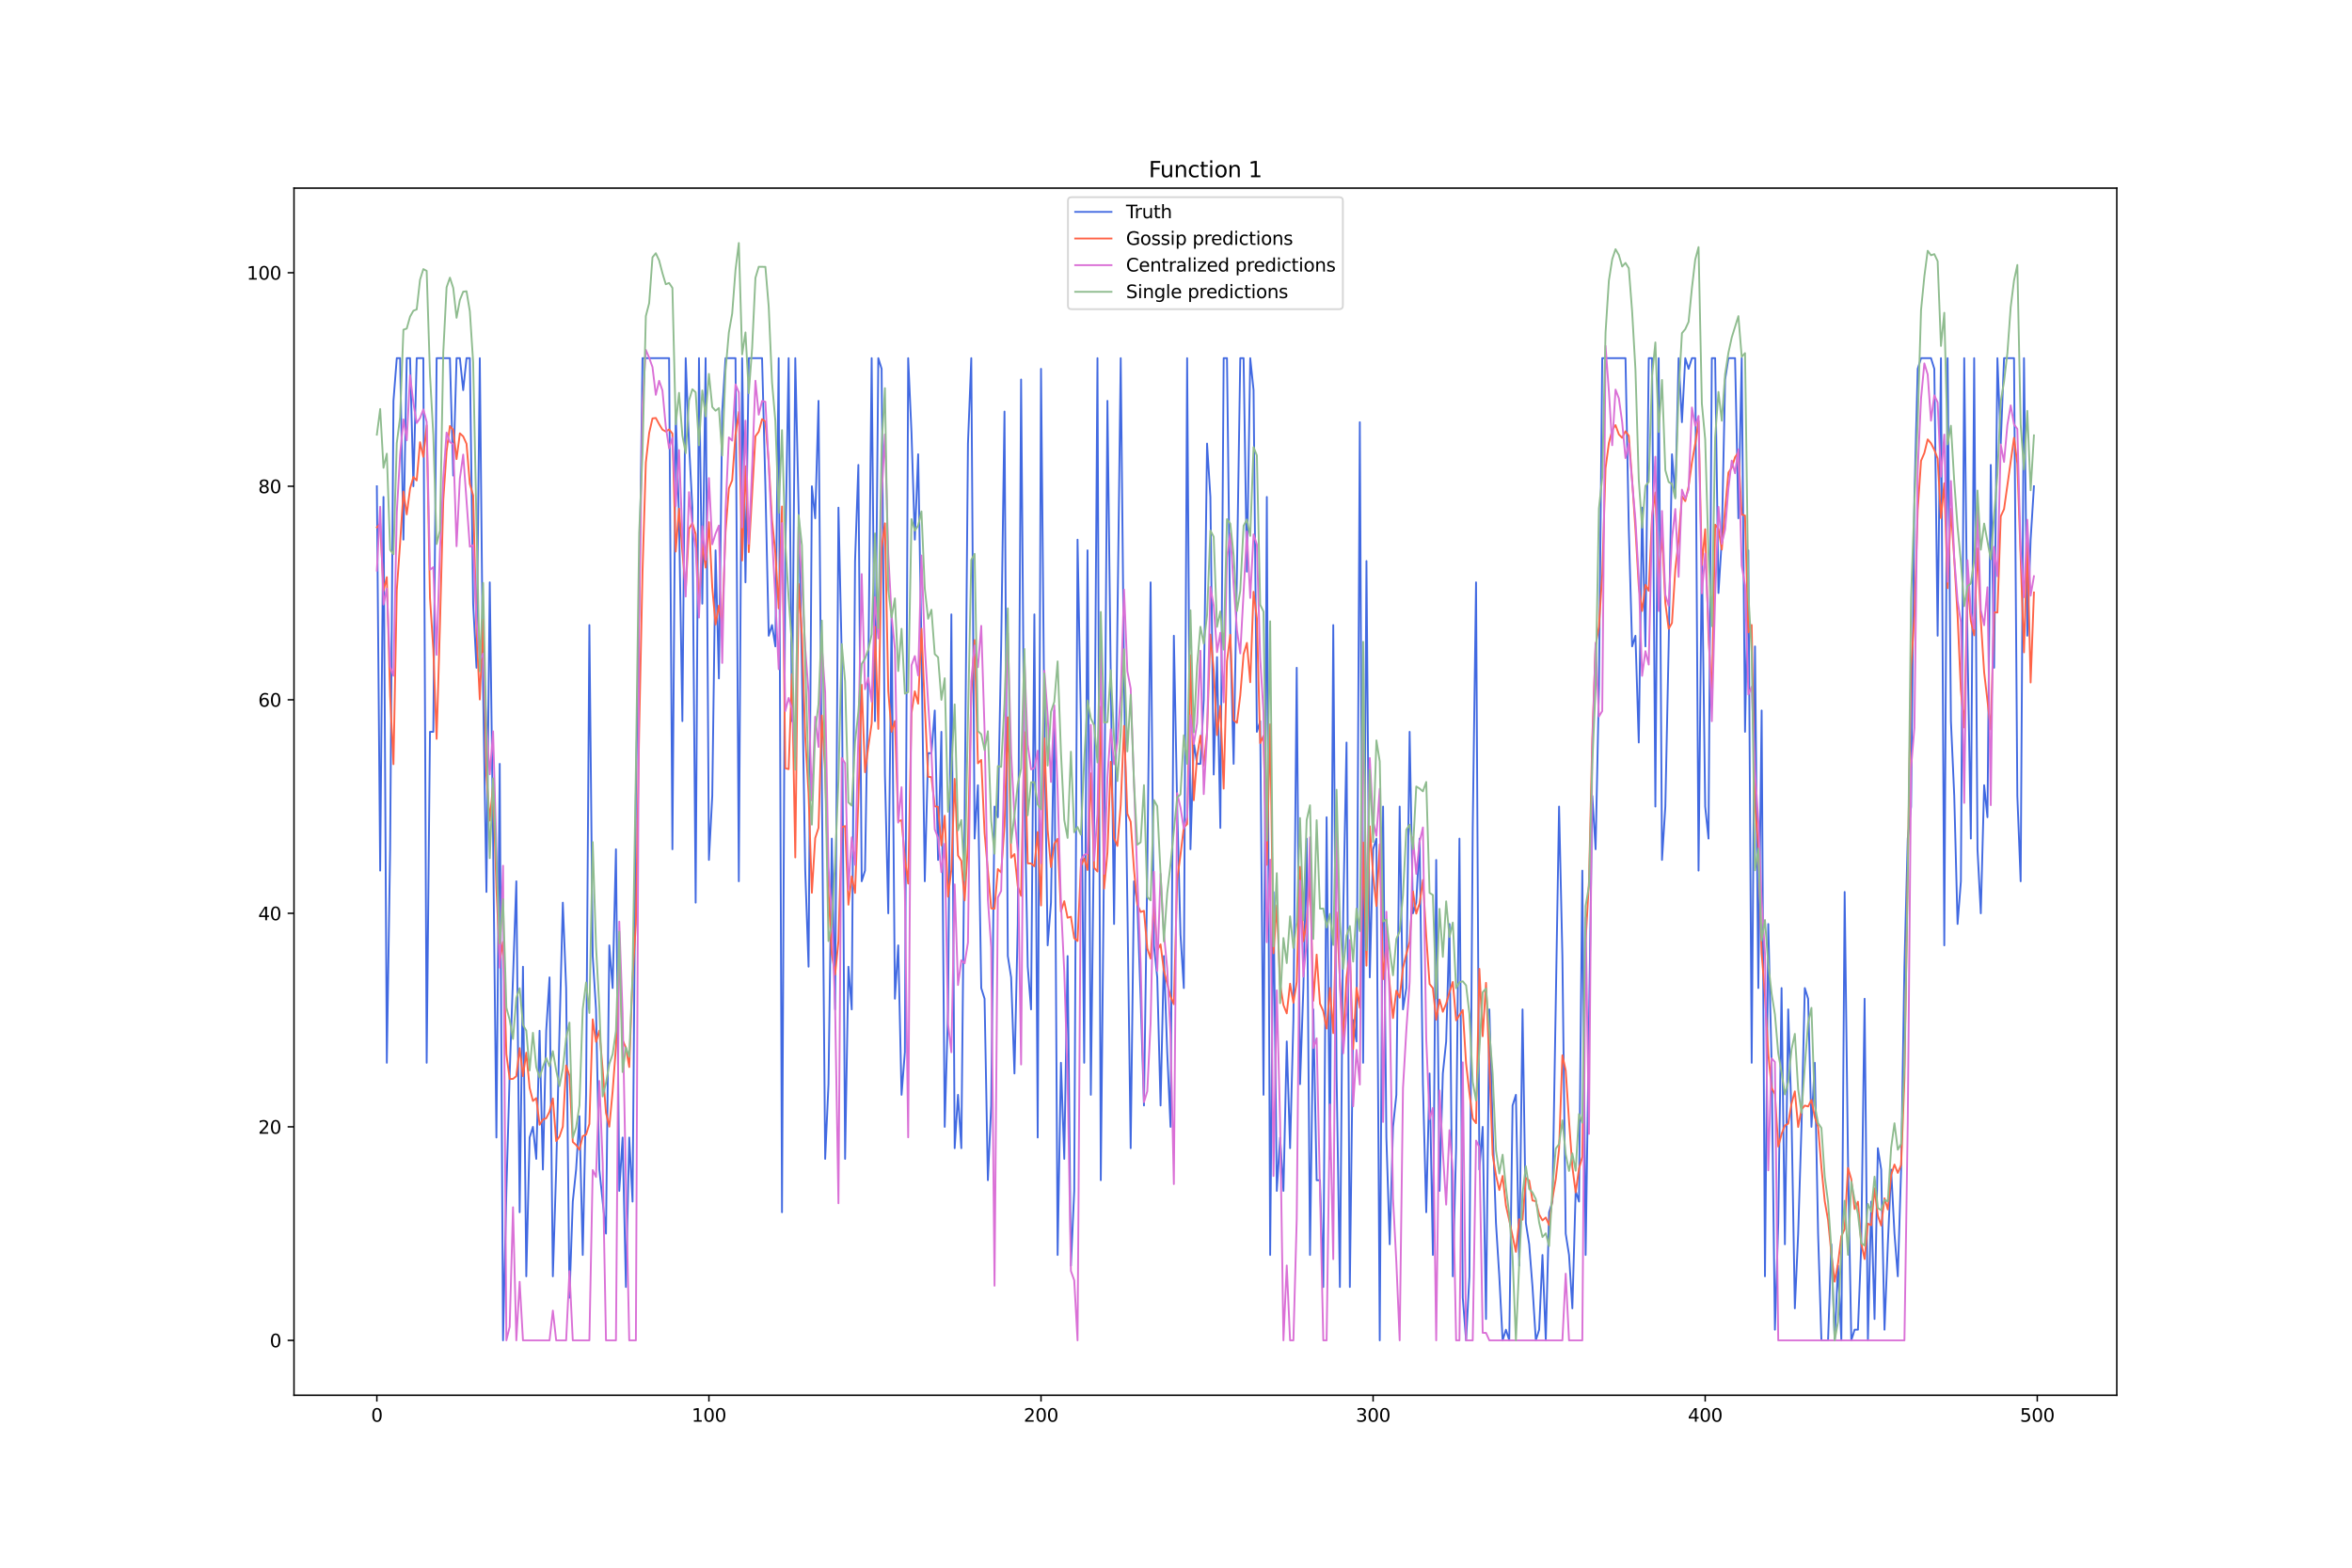 <?xml version="1.0" encoding="utf-8" standalone="no"?>
<!DOCTYPE svg PUBLIC "-//W3C//DTD SVG 1.1//EN"
  "http://www.w3.org/Graphics/SVG/1.1/DTD/svg11.dtd">
<svg xmlns:xlink="http://www.w3.org/1999/xlink" width="1296pt" height="864pt" viewBox="0 0 1296 864" xmlns="http://www.w3.org/2000/svg" version="1.1">
 <defs>
  <style type="text/css">*{stroke-linejoin: round; stroke-linecap: butt}</style>
 </defs>
 <g id="figure_1">
  <g id="patch_1">
   <path d="M 0 864 
L 1296 864 
L 1296 0 
L 0 0 
z
" style="fill: #ffffff"/>
  </g>
  <g id="axes_1">
   <g id="patch_2">
    <path d="M 162 768.96 
L 1166.4 768.96 
L 1166.4 103.68 
L 162 103.68 
z
" style="fill: #ffffff"/>
   </g>
   <g id="matplotlib.axis_1">
    <g id="xtick_1">
     <g id="line2d_1">
      <defs>
       <path id="m5e678e076d" d="M 0 0 
L 0 3.5 
" style="stroke: #000000; stroke-width: 0.8"/>
      </defs>
      <g>
       <use xlink:href="#m5e678e076d" x="207.655" y="768.96" style="stroke: #000000; stroke-width: 0.8"/>
      </g>
     </g>
     <g id="text_1">
      <!-- 0 -->
      <g transform="translate(204.473 783.558) scale(0.1 -0.1)">
       <defs>
        <path id="DejaVuSans-30" d="M 2034 4250 
Q 1547 4250 1301 3770 
Q 1056 3291 1056 2328 
Q 1056 1369 1301 889 
Q 1547 409 2034 409 
Q 2525 409 2770 889 
Q 3016 1369 3016 2328 
Q 3016 3291 2770 3770 
Q 2525 4250 2034 4250 
z
M 2034 4750 
Q 2819 4750 3233 4129 
Q 3647 3509 3647 2328 
Q 3647 1150 3233 529 
Q 2819 -91 2034 -91 
Q 1250 -91 836 529 
Q 422 1150 422 2328 
Q 422 3509 836 4129 
Q 1250 4750 2034 4750 
z
" transform="scale(0.016)"/>
       </defs>
       <use xlink:href="#DejaVuSans-30"/>
      </g>
     </g>
    </g>
    <g id="xtick_2">
     <g id="line2d_2">
      <g>
       <use xlink:href="#m5e678e076d" x="390.639" y="768.96" style="stroke: #000000; stroke-width: 0.8"/>
      </g>
     </g>
     <g id="text_2">
      <!-- 100 -->
      <g transform="translate(381.095 783.558) scale(0.1 -0.1)">
       <defs>
        <path id="DejaVuSans-31" d="M 794 531 
L 1825 531 
L 1825 4091 
L 703 3866 
L 703 4441 
L 1819 4666 
L 2450 4666 
L 2450 531 
L 3481 531 
L 3481 0 
L 794 0 
L 794 531 
z
" transform="scale(0.016)"/>
       </defs>
       <use xlink:href="#DejaVuSans-31"/>
       <use xlink:href="#DejaVuSans-30" x="63.623"/>
       <use xlink:href="#DejaVuSans-30" x="127.246"/>
      </g>
     </g>
    </g>
    <g id="xtick_3">
     <g id="line2d_3">
      <g>
       <use xlink:href="#m5e678e076d" x="573.623" y="768.96" style="stroke: #000000; stroke-width: 0.8"/>
      </g>
     </g>
     <g id="text_3">
      <!-- 200 -->
      <g transform="translate(564.079 783.558) scale(0.1 -0.1)">
       <defs>
        <path id="DejaVuSans-32" d="M 1228 531 
L 3431 531 
L 3431 0 
L 469 0 
L 469 531 
Q 828 903 1448 1529 
Q 2069 2156 2228 2338 
Q 2531 2678 2651 2914 
Q 2772 3150 2772 3378 
Q 2772 3750 2511 3984 
Q 2250 4219 1831 4219 
Q 1534 4219 1204 4116 
Q 875 4013 500 3803 
L 500 4441 
Q 881 4594 1212 4672 
Q 1544 4750 1819 4750 
Q 2544 4750 2975 4387 
Q 3406 4025 3406 3419 
Q 3406 3131 3298 2873 
Q 3191 2616 2906 2266 
Q 2828 2175 2409 1742 
Q 1991 1309 1228 531 
z
" transform="scale(0.016)"/>
       </defs>
       <use xlink:href="#DejaVuSans-32"/>
       <use xlink:href="#DejaVuSans-30" x="63.623"/>
       <use xlink:href="#DejaVuSans-30" x="127.246"/>
      </g>
     </g>
    </g>
    <g id="xtick_4">
     <g id="line2d_4">
      <g>
       <use xlink:href="#m5e678e076d" x="756.607" y="768.96" style="stroke: #000000; stroke-width: 0.8"/>
      </g>
     </g>
     <g id="text_4">
      <!-- 300 -->
      <g transform="translate(747.063 783.558) scale(0.1 -0.1)">
       <defs>
        <path id="DejaVuSans-33" d="M 2597 2516 
Q 3050 2419 3304 2112 
Q 3559 1806 3559 1356 
Q 3559 666 3084 287 
Q 2609 -91 1734 -91 
Q 1441 -91 1130 -33 
Q 819 25 488 141 
L 488 750 
Q 750 597 1062 519 
Q 1375 441 1716 441 
Q 2309 441 2620 675 
Q 2931 909 2931 1356 
Q 2931 1769 2642 2001 
Q 2353 2234 1838 2234 
L 1294 2234 
L 1294 2753 
L 1863 2753 
Q 2328 2753 2575 2939 
Q 2822 3125 2822 3475 
Q 2822 3834 2567 4026 
Q 2313 4219 1838 4219 
Q 1578 4219 1281 4162 
Q 984 4106 628 3988 
L 628 4550 
Q 988 4650 1302 4700 
Q 1616 4750 1894 4750 
Q 2613 4750 3031 4423 
Q 3450 4097 3450 3541 
Q 3450 3153 3228 2886 
Q 3006 2619 2597 2516 
z
" transform="scale(0.016)"/>
       </defs>
       <use xlink:href="#DejaVuSans-33"/>
       <use xlink:href="#DejaVuSans-30" x="63.623"/>
       <use xlink:href="#DejaVuSans-30" x="127.246"/>
      </g>
     </g>
    </g>
    <g id="xtick_5">
     <g id="line2d_5">
      <g>
       <use xlink:href="#m5e678e076d" x="939.591" y="768.96" style="stroke: #000000; stroke-width: 0.8"/>
      </g>
     </g>
     <g id="text_5">
      <!-- 400 -->
      <g transform="translate(930.047 783.558) scale(0.1 -0.1)">
       <defs>
        <path id="DejaVuSans-34" d="M 2419 4116 
L 825 1625 
L 2419 1625 
L 2419 4116 
z
M 2253 4666 
L 3047 4666 
L 3047 1625 
L 3713 1625 
L 3713 1100 
L 3047 1100 
L 3047 0 
L 2419 0 
L 2419 1100 
L 313 1100 
L 313 1709 
L 2253 4666 
z
" transform="scale(0.016)"/>
       </defs>
       <use xlink:href="#DejaVuSans-34"/>
       <use xlink:href="#DejaVuSans-30" x="63.623"/>
       <use xlink:href="#DejaVuSans-30" x="127.246"/>
      </g>
     </g>
    </g>
    <g id="xtick_6">
     <g id="line2d_6">
      <g>
       <use xlink:href="#m5e678e076d" x="1122.575" y="768.96" style="stroke: #000000; stroke-width: 0.8"/>
      </g>
     </g>
     <g id="text_6">
      <!-- 500 -->
      <g transform="translate(1113.032 783.558) scale(0.1 -0.1)">
       <defs>
        <path id="DejaVuSans-35" d="M 691 4666 
L 3169 4666 
L 3169 4134 
L 1269 4134 
L 1269 2991 
Q 1406 3038 1543 3061 
Q 1681 3084 1819 3084 
Q 2600 3084 3056 2656 
Q 3513 2228 3513 1497 
Q 3513 744 3044 326 
Q 2575 -91 1722 -91 
Q 1428 -91 1123 -41 
Q 819 9 494 109 
L 494 744 
Q 775 591 1075 516 
Q 1375 441 1709 441 
Q 2250 441 2565 725 
Q 2881 1009 2881 1497 
Q 2881 1984 2565 2268 
Q 2250 2553 1709 2553 
Q 1456 2553 1204 2497 
Q 953 2441 691 2322 
L 691 4666 
z
" transform="scale(0.016)"/>
       </defs>
       <use xlink:href="#DejaVuSans-35"/>
       <use xlink:href="#DejaVuSans-30" x="63.623"/>
       <use xlink:href="#DejaVuSans-30" x="127.246"/>
      </g>
     </g>
    </g>
   </g>
   <g id="matplotlib.axis_2">
    <g id="ytick_1">
     <g id="line2d_7">
      <defs>
       <path id="m1e389be7f2" d="M 0 0 
L -3.5 0 
" style="stroke: #000000; stroke-width: 0.8"/>
      </defs>
      <g>
       <use xlink:href="#m1e389be7f2" x="162" y="738.72" style="stroke: #000000; stroke-width: 0.8"/>
      </g>
     </g>
     <g id="text_7">
      <!-- 0 -->
      <g transform="translate(148.637 742.519) scale(0.1 -0.1)">
       <use xlink:href="#DejaVuSans-30"/>
      </g>
     </g>
    </g>
    <g id="ytick_2">
     <g id="line2d_8">
      <g>
       <use xlink:href="#m1e389be7f2" x="162" y="621.039" style="stroke: #000000; stroke-width: 0.8"/>
      </g>
     </g>
     <g id="text_8">
      <!-- 20 -->
      <g transform="translate(142.275 624.838) scale(0.1 -0.1)">
       <use xlink:href="#DejaVuSans-32"/>
       <use xlink:href="#DejaVuSans-30" x="63.623"/>
      </g>
     </g>
    </g>
    <g id="ytick_3">
     <g id="line2d_9">
      <g>
       <use xlink:href="#m1e389be7f2" x="162" y="503.358" style="stroke: #000000; stroke-width: 0.8"/>
      </g>
     </g>
     <g id="text_9">
      <!-- 40 -->
      <g transform="translate(142.275 507.158) scale(0.1 -0.1)">
       <use xlink:href="#DejaVuSans-34"/>
       <use xlink:href="#DejaVuSans-30" x="63.623"/>
      </g>
     </g>
    </g>
    <g id="ytick_4">
     <g id="line2d_10">
      <g>
       <use xlink:href="#m1e389be7f2" x="162" y="385.678" style="stroke: #000000; stroke-width: 0.8"/>
      </g>
     </g>
     <g id="text_10">
      <!-- 60 -->
      <g transform="translate(142.275 389.477) scale(0.1 -0.1)">
       <defs>
        <path id="DejaVuSans-36" d="M 2113 2584 
Q 1688 2584 1439 2293 
Q 1191 2003 1191 1497 
Q 1191 994 1439 701 
Q 1688 409 2113 409 
Q 2538 409 2786 701 
Q 3034 994 3034 1497 
Q 3034 2003 2786 2293 
Q 2538 2584 2113 2584 
z
M 3366 4563 
L 3366 3988 
Q 3128 4100 2886 4159 
Q 2644 4219 2406 4219 
Q 1781 4219 1451 3797 
Q 1122 3375 1075 2522 
Q 1259 2794 1537 2939 
Q 1816 3084 2150 3084 
Q 2853 3084 3261 2657 
Q 3669 2231 3669 1497 
Q 3669 778 3244 343 
Q 2819 -91 2113 -91 
Q 1303 -91 875 529 
Q 447 1150 447 2328 
Q 447 3434 972 4092 
Q 1497 4750 2381 4750 
Q 2619 4750 2861 4703 
Q 3103 4656 3366 4563 
z
" transform="scale(0.016)"/>
       </defs>
       <use xlink:href="#DejaVuSans-36"/>
       <use xlink:href="#DejaVuSans-30" x="63.623"/>
      </g>
     </g>
    </g>
    <g id="ytick_5">
     <g id="line2d_11">
      <g>
       <use xlink:href="#m1e389be7f2" x="162" y="267.997" style="stroke: #000000; stroke-width: 0.8"/>
      </g>
     </g>
     <g id="text_11">
      <!-- 80 -->
      <g transform="translate(142.275 271.796) scale(0.1 -0.1)">
       <defs>
        <path id="DejaVuSans-38" d="M 2034 2216 
Q 1584 2216 1326 1975 
Q 1069 1734 1069 1313 
Q 1069 891 1326 650 
Q 1584 409 2034 409 
Q 2484 409 2743 651 
Q 3003 894 3003 1313 
Q 3003 1734 2745 1975 
Q 2488 2216 2034 2216 
z
M 1403 2484 
Q 997 2584 770 2862 
Q 544 3141 544 3541 
Q 544 4100 942 4425 
Q 1341 4750 2034 4750 
Q 2731 4750 3128 4425 
Q 3525 4100 3525 3541 
Q 3525 3141 3298 2862 
Q 3072 2584 2669 2484 
Q 3125 2378 3379 2068 
Q 3634 1759 3634 1313 
Q 3634 634 3220 271 
Q 2806 -91 2034 -91 
Q 1263 -91 848 271 
Q 434 634 434 1313 
Q 434 1759 690 2068 
Q 947 2378 1403 2484 
z
M 1172 3481 
Q 1172 3119 1398 2916 
Q 1625 2713 2034 2713 
Q 2441 2713 2670 2916 
Q 2900 3119 2900 3481 
Q 2900 3844 2670 4047 
Q 2441 4250 2034 4250 
Q 1625 4250 1398 4047 
Q 1172 3844 1172 3481 
z
" transform="scale(0.016)"/>
       </defs>
       <use xlink:href="#DejaVuSans-38"/>
       <use xlink:href="#DejaVuSans-30" x="63.623"/>
      </g>
     </g>
    </g>
    <g id="ytick_6">
     <g id="line2d_12">
      <g>
       <use xlink:href="#m1e389be7f2" x="162" y="150.316" style="stroke: #000000; stroke-width: 0.8"/>
      </g>
     </g>
     <g id="text_12">
      <!-- 100 -->
      <g transform="translate(135.912 154.115) scale(0.1 -0.1)">
       <use xlink:href="#DejaVuSans-31"/>
       <use xlink:href="#DejaVuSans-30" x="63.623"/>
       <use xlink:href="#DejaVuSans-30" x="127.246"/>
      </g>
     </g>
    </g>
   </g>
   <g id="line2d_13">
    <path d="M 207.655 267.997 
L 209.484 479.822 
L 211.314 273.881 
L 213.144 585.735 
L 214.974 468.054 
L 216.804 220.924 
L 218.634 197.388 
L 220.463 197.388 
L 222.293 297.417 
L 224.123 197.388 
L 225.953 197.388 
L 227.783 267.997 
L 229.613 197.388 
L 233.272 197.388 
L 235.102 585.735 
L 236.932 403.33 
L 238.762 403.33 
L 240.592 197.388 
L 247.911 197.388 
L 249.741 262.113 
L 251.571 197.388 
L 253.401 197.388 
L 255.23 215.04 
L 257.06 197.388 
L 258.89 197.388 
L 260.72 332.721 
L 262.55 368.025 
L 264.38 197.388 
L 266.209 379.793 
L 268.039 491.59 
L 269.869 320.953 
L 271.699 462.17 
L 273.529 626.923 
L 275.359 420.982 
L 277.189 738.72 
L 279.018 656.343 
L 280.848 591.619 
L 284.508 485.706 
L 286.338 668.112 
L 288.168 532.779 
L 289.997 703.416 
L 291.827 626.923 
L 293.657 621.039 
L 295.487 638.691 
L 297.317 568.083 
L 299.147 644.575 
L 300.976 568.083 
L 302.806 538.663 
L 304.636 703.416 
L 306.466 644.575 
L 308.296 568.083 
L 310.126 497.474 
L 311.956 544.547 
L 313.785 715.184 
L 315.615 662.227 
L 317.445 644.575 
L 319.275 615.155 
L 321.105 691.648 
L 322.935 603.387 
L 324.764 344.489 
L 326.594 526.895 
L 328.424 556.315 
L 330.254 644.575 
L 333.914 679.88 
L 335.743 521.01 
L 337.573 544.547 
L 339.403 468.054 
L 341.233 656.343 
L 343.063 626.923 
L 344.893 709.3 
L 346.723 626.923 
L 348.552 662.227 
L 350.382 438.634 
L 352.212 332.721 
L 354.042 197.388 
L 368.681 197.388 
L 370.51 468.054 
L 372.34 226.808 
L 374.17 285.649 
L 376 397.446 
L 377.83 197.388 
L 379.66 244.461 
L 381.489 279.765 
L 383.319 497.474 
L 385.149 197.388 
L 386.979 332.721 
L 388.809 197.388 
L 390.639 473.938 
L 392.469 438.634 
L 394.298 303.301 
L 396.128 373.909 
L 397.958 226.808 
L 399.788 197.388 
L 405.277 197.388 
L 407.107 485.706 
L 408.937 197.388 
L 410.767 320.953 
L 412.597 197.388 
L 419.916 197.388 
L 421.746 267.997 
L 423.576 350.373 
L 425.406 344.489 
L 427.236 356.257 
L 429.065 197.388 
L 430.895 668.112 
L 432.725 303.301 
L 434.555 197.388 
L 436.385 397.446 
L 438.215 197.388 
L 440.044 279.765 
L 441.874 368.025 
L 443.704 479.822 
L 445.534 532.779 
L 447.364 267.997 
L 449.194 285.649 
L 451.023 220.924 
L 454.683 638.691 
L 456.513 597.503 
L 458.343 462.17 
L 460.173 556.315 
L 462.003 279.765 
L 463.832 362.141 
L 465.662 638.691 
L 467.492 532.779 
L 469.322 556.315 
L 471.152 309.185 
L 472.982 256.229 
L 474.811 485.706 
L 476.641 479.822 
L 478.471 368.025 
L 480.301 197.388 
L 482.131 397.446 
L 483.961 197.388 
L 485.79 203.272 
L 487.62 426.866 
L 489.45 503.358 
L 491.28 338.605 
L 493.11 550.431 
L 494.94 521.01 
L 496.77 603.387 
L 498.599 579.851 
L 500.429 197.388 
L 502.259 238.576 
L 504.089 297.417 
L 505.919 250.345 
L 507.749 356.257 
L 509.578 485.706 
L 511.408 415.098 
L 513.238 415.098 
L 515.068 391.562 
L 516.898 473.938 
L 518.728 403.33 
L 520.557 621.039 
L 522.387 556.315 
L 524.217 338.605 
L 526.047 632.807 
L 527.877 603.387 
L 529.707 632.807 
L 531.536 450.402 
L 533.366 244.461 
L 535.196 197.388 
L 537.026 462.17 
L 538.856 432.75 
L 540.686 544.547 
L 542.516 550.431 
L 544.345 650.459 
L 546.175 609.271 
L 548.005 444.518 
L 549.835 450.402 
L 551.665 356.257 
L 553.495 226.808 
L 555.324 526.895 
L 557.154 538.663 
L 558.984 591.619 
L 560.814 509.242 
L 562.644 209.156 
L 564.474 432.75 
L 566.303 532.779 
L 568.133 556.315 
L 569.963 338.605 
L 571.793 626.923 
L 573.623 203.272 
L 575.453 397.446 
L 577.283 521.01 
L 579.112 497.474 
L 580.942 391.562 
L 582.772 691.648 
L 584.602 585.735 
L 586.432 638.691 
L 588.262 526.895 
L 590.091 697.532 
L 591.921 656.343 
L 593.751 297.417 
L 595.581 397.446 
L 597.411 585.735 
L 599.241 303.301 
L 601.07 603.387 
L 602.9 450.402 
L 604.73 197.388 
L 606.56 650.459 
L 608.39 468.054 
L 610.22 220.924 
L 612.05 373.909 
L 613.879 509.242 
L 615.709 344.489 
L 617.539 197.388 
L 619.369 373.909 
L 621.199 497.474 
L 623.029 632.807 
L 624.858 485.706 
L 626.688 497.474 
L 628.518 550.431 
L 630.348 609.271 
L 632.178 479.822 
L 634.008 320.953 
L 635.837 521.01 
L 637.667 538.663 
L 639.497 609.271 
L 641.327 526.895 
L 643.157 579.851 
L 644.987 621.039 
L 646.817 350.373 
L 648.646 444.518 
L 650.476 515.126 
L 652.306 544.547 
L 654.136 197.388 
L 655.966 468.054 
L 657.796 409.214 
L 659.625 420.982 
L 661.455 420.982 
L 663.285 385.678 
L 665.115 244.461 
L 666.945 273.881 
L 668.775 426.866 
L 670.604 362.141 
L 672.434 456.286 
L 674.264 197.388 
L 676.094 197.388 
L 677.924 350.373 
L 679.754 420.982 
L 681.583 315.069 
L 683.413 197.388 
L 685.243 197.388 
L 687.073 315.069 
L 688.903 197.388 
L 690.733 215.04 
L 692.563 403.33 
L 694.392 397.446 
L 696.222 603.387 
L 698.052 273.881 
L 699.882 691.648 
L 701.712 491.59 
L 703.542 656.343 
L 705.371 626.923 
L 707.201 656.343 
L 709.031 573.967 
L 710.861 632.807 
L 712.691 562.199 
L 714.521 368.025 
L 716.35 597.503 
L 718.18 544.547 
L 720.01 462.17 
L 721.84 691.648 
L 723.67 556.315 
L 725.5 650.459 
L 727.33 650.459 
L 729.159 709.3 
L 730.989 450.402 
L 732.819 638.691 
L 734.649 344.489 
L 736.479 591.619 
L 738.309 709.3 
L 740.138 503.358 
L 741.968 409.214 
L 743.798 709.3 
L 745.628 562.199 
L 747.458 573.967 
L 749.288 232.692 
L 751.117 585.735 
L 752.947 309.185 
L 754.777 538.663 
L 756.607 468.054 
L 758.437 462.17 
L 760.267 738.72 
L 762.097 444.518 
L 763.926 626.923 
L 765.756 685.764 
L 767.586 621.039 
L 769.416 603.387 
L 771.246 444.518 
L 773.076 556.315 
L 774.905 544.547 
L 776.735 403.33 
L 778.565 503.358 
L 780.395 497.474 
L 782.225 462.17 
L 784.055 597.503 
L 785.884 668.112 
L 787.714 591.619 
L 789.544 691.648 
L 791.374 473.938 
L 793.204 656.343 
L 795.034 591.619 
L 796.864 573.967 
L 798.693 509.242 
L 800.523 703.416 
L 802.353 632.807 
L 804.183 462.17 
L 806.013 715.184 
L 807.843 738.72 
L 809.672 703.416 
L 811.502 456.286 
L 813.332 320.953 
L 815.162 644.575 
L 816.992 621.039 
L 818.822 726.952 
L 820.651 556.315 
L 822.481 621.039 
L 824.311 673.996 
L 826.141 703.416 
L 827.971 738.72 
L 829.801 732.836 
L 831.63 738.72 
L 833.46 609.271 
L 835.29 603.387 
L 837.12 697.532 
L 838.95 556.315 
L 840.78 673.996 
L 842.61 685.764 
L 844.439 709.3 
L 846.269 738.72 
L 848.099 732.836 
L 849.929 691.648 
L 851.759 738.72 
L 853.589 668.112 
L 855.418 662.227 
L 859.078 444.518 
L 860.908 526.895 
L 862.738 679.88 
L 864.568 691.648 
L 866.397 721.068 
L 868.227 656.343 
L 870.057 662.227 
L 871.887 479.822 
L 873.717 691.648 
L 877.377 438.634 
L 879.206 468.054 
L 881.036 379.793 
L 882.866 197.388 
L 895.675 197.388 
L 897.505 291.533 
L 899.335 356.257 
L 901.164 350.373 
L 902.994 409.214 
L 904.824 279.765 
L 906.654 356.257 
L 908.484 197.388 
L 910.314 197.388 
L 912.144 444.518 
L 913.973 197.388 
L 915.803 473.938 
L 917.633 444.518 
L 919.463 356.257 
L 921.293 250.345 
L 923.123 273.881 
L 924.952 197.388 
L 926.782 232.692 
L 928.612 197.388 
L 930.442 203.272 
L 932.272 197.388 
L 934.102 197.388 
L 935.931 479.822 
L 937.761 303.301 
L 939.591 444.518 
L 941.421 462.17 
L 943.251 197.388 
L 945.081 197.388 
L 946.911 326.837 
L 948.74 297.417 
L 950.57 209.156 
L 952.4 197.388 
L 956.06 197.388 
L 957.89 285.649 
L 959.719 197.388 
L 961.549 403.33 
L 963.379 303.301 
L 965.209 585.735 
L 967.039 356.257 
L 968.869 544.547 
L 970.698 391.562 
L 972.528 703.416 
L 974.358 509.242 
L 976.188 585.735 
L 978.018 732.836 
L 979.848 673.996 
L 981.678 544.547 
L 983.507 685.764 
L 985.337 556.315 
L 987.167 615.155 
L 988.997 721.068 
L 990.827 679.88 
L 992.657 621.039 
L 994.486 544.547 
L 996.316 550.431 
L 998.146 621.039 
L 999.976 585.735 
L 1001.806 679.88 
L 1003.636 738.72 
L 1007.295 738.72 
L 1009.125 685.764 
L 1010.955 738.72 
L 1012.785 697.532 
L 1014.615 738.72 
L 1016.444 491.59 
L 1018.274 638.691 
L 1020.104 738.72 
L 1021.934 732.836 
L 1023.764 732.836 
L 1025.594 685.764 
L 1027.424 550.431 
L 1029.253 738.72 
L 1031.083 662.227 
L 1032.913 726.952 
L 1034.743 632.807 
L 1036.573 644.575 
L 1038.403 732.836 
L 1040.232 685.764 
L 1042.062 644.575 
L 1043.892 679.88 
L 1045.722 703.416 
L 1047.552 644.575 
L 1049.382 532.779 
L 1051.211 462.17 
L 1053.041 444.518 
L 1054.871 273.881 
L 1056.701 203.272 
L 1058.531 197.388 
L 1064.02 197.388 
L 1065.85 203.272 
L 1067.68 350.373 
L 1069.51 197.388 
L 1071.34 521.01 
L 1073.17 197.388 
L 1074.999 397.446 
L 1076.829 438.634 
L 1078.659 509.242 
L 1080.489 485.706 
L 1082.319 197.388 
L 1084.149 356.257 
L 1085.978 462.17 
L 1087.808 197.388 
L 1089.638 468.054 
L 1091.468 503.358 
L 1093.298 432.75 
L 1095.128 450.402 
L 1096.958 256.229 
L 1098.787 368.025 
L 1100.617 197.388 
L 1102.447 244.461 
L 1104.277 197.388 
L 1109.766 197.388 
L 1111.596 438.634 
L 1113.426 485.706 
L 1115.256 197.388 
L 1117.086 350.373 
L 1118.916 297.417 
L 1120.745 267.997 
L 1120.745 267.997 
" clip-path="url(#p6263e6fad2)" style="fill: none; stroke: #4169e1; stroke-linecap: square"/>
   </g>
   <g id="line2d_14">
    <path d="M 207.655 290.65 
L 209.484 288.591 
L 211.314 325.614 
L 213.144 318.08 
L 214.974 383.596 
L 216.804 421.175 
L 218.634 325.292 
L 220.463 299.389 
L 222.293 270.898 
L 224.123 283.512 
L 225.953 269.26 
L 227.783 262.876 
L 229.613 264.799 
L 231.442 243.718 
L 233.272 251.773 
L 235.102 234.438 
L 236.932 329.488 
L 238.762 357.885 
L 240.592 407.203 
L 242.422 344.285 
L 244.251 275.735 
L 246.081 248.738 
L 247.911 234.778 
L 249.741 236.973 
L 251.571 253.036 
L 253.401 238.803 
L 255.23 240.523 
L 257.06 244.577 
L 258.89 266.669 
L 260.72 273.061 
L 262.55 347.626 
L 264.38 385.524 
L 266.209 341.413 
L 268.039 427.416 
L 269.869 452.234 
L 271.699 432.282 
L 273.529 489.164 
L 275.359 529.33 
L 277.189 519.135 
L 279.018 580.978 
L 280.848 594.684 
L 282.678 594.583 
L 284.508 593.102 
L 286.338 577.671 
L 288.168 593.086 
L 289.997 580.178 
L 291.827 599.52 
L 293.657 606.79 
L 295.487 605.19 
L 297.317 619.912 
L 299.147 616.978 
L 300.976 616.33 
L 302.806 612.594 
L 304.636 605.393 
L 306.466 628.91 
L 308.296 626.358 
L 310.126 620.909 
L 311.956 587.217 
L 313.785 592.843 
L 315.615 629.374 
L 317.445 631.013 
L 319.275 633.625 
L 321.105 626.169 
L 322.935 625.326 
L 324.764 619.455 
L 326.594 561.776 
L 328.424 574.196 
L 330.254 567.984 
L 332.084 589.507 
L 333.914 613.352 
L 335.743 620.927 
L 337.573 601.483 
L 339.403 576.896 
L 341.233 526.603 
L 343.063 573.183 
L 344.893 577.499 
L 346.723 588.077 
L 348.552 538.723 
L 350.382 509.242 
L 352.212 401.485 
L 354.042 314.983 
L 355.872 254.901 
L 357.702 238.619 
L 359.531 230.595 
L 361.361 230.362 
L 363.191 233.753 
L 365.021 236.788 
L 366.851 237.821 
L 368.681 236.669 
L 370.51 238.937 
L 372.34 303.98 
L 374.17 280.32 
L 376 304.064 
L 377.83 325.274 
L 379.66 291.512 
L 381.489 288.206 
L 383.319 294.336 
L 385.149 335.033 
L 386.979 299.847 
L 388.809 312.838 
L 390.639 287.774 
L 392.469 323.766 
L 394.298 344.208 
L 396.128 333.768 
L 397.958 343.735 
L 399.788 293.326 
L 401.618 269.143 
L 403.448 264.681 
L 405.277 239.615 
L 407.107 227.014 
L 408.937 308.922 
L 410.767 256.972 
L 412.597 304.297 
L 416.256 240.448 
L 418.086 237.907 
L 419.916 230.995 
L 421.746 232.364 
L 423.576 254.461 
L 425.406 286.656 
L 427.236 304.763 
L 429.065 335.293 
L 430.895 279.131 
L 432.725 423.415 
L 434.555 423.899 
L 436.385 371.506 
L 438.215 472.575 
L 440.044 321.804 
L 441.874 349.78 
L 443.704 406.269 
L 445.534 437.383 
L 447.364 492.032 
L 449.194 461.912 
L 451.023 456.241 
L 452.853 394.275 
L 454.683 425.377 
L 456.513 491.349 
L 458.343 525.996 
L 460.173 537.131 
L 462.003 518.521 
L 463.832 455.836 
L 465.662 455.294 
L 467.492 498.625 
L 469.322 482.976 
L 471.152 492.127 
L 472.982 440.291 
L 474.811 377.394 
L 476.641 425.603 
L 478.471 411.466 
L 480.301 398.713 
L 482.131 345.379 
L 483.961 401.712 
L 485.79 301.809 
L 487.62 288.416 
L 489.45 380.925 
L 491.28 403.332 
L 493.11 397.354 
L 494.94 452.586 
L 496.77 452.066 
L 498.599 472.875 
L 500.429 486.984 
L 502.259 392.982 
L 504.089 381 
L 505.919 387.832 
L 507.749 346.456 
L 509.578 389.313 
L 511.408 428.126 
L 513.238 428.302 
L 515.068 444.367 
L 516.898 444.689 
L 518.728 465.97 
L 520.557 449.556 
L 522.387 494.192 
L 524.217 479.362 
L 526.047 429.244 
L 527.877 471.503 
L 529.707 474.407 
L 531.536 496.242 
L 533.366 465.167 
L 535.196 382.795 
L 537.026 352.712 
L 538.856 420.708 
L 540.686 418.815 
L 542.516 458.942 
L 546.175 500.615 
L 548.005 500.844 
L 549.835 478.967 
L 551.665 480.872 
L 553.495 455.159 
L 555.324 395.321 
L 557.154 472.706 
L 558.984 470.702 
L 560.814 488.459 
L 562.644 493.711 
L 564.474 403.492 
L 566.303 475.812 
L 568.133 475.921 
L 569.963 477.431 
L 571.793 458.543 
L 573.623 499.041 
L 575.453 406.893 
L 577.283 457.408 
L 579.112 477.902 
L 580.942 465.098 
L 582.772 462.299 
L 584.602 502.347 
L 586.432 496.664 
L 588.262 505.804 
L 590.091 505.239 
L 591.921 517.07 
L 593.751 518.616 
L 595.581 477.45 
L 597.411 473.03 
L 599.241 479.474 
L 601.07 426.24 
L 602.9 478.236 
L 604.73 480.335 
L 606.56 389.442 
L 608.39 489.732 
L 610.22 469.851 
L 612.05 419.851 
L 613.879 461.937 
L 615.709 466.202 
L 617.539 443.689 
L 619.369 400.065 
L 621.199 448.426 
L 623.029 452.887 
L 624.858 479.283 
L 626.688 498.393 
L 628.518 502.63 
L 630.348 501.987 
L 632.178 522.698 
L 634.008 528.294 
L 635.837 498.567 
L 637.667 523.729 
L 639.497 520.464 
L 641.327 534.939 
L 644.987 549.245 
L 646.817 553.469 
L 648.646 484.756 
L 650.476 471.078 
L 652.306 456.03 
L 654.136 454.238 
L 655.966 361.111 
L 657.796 441.043 
L 659.625 416.822 
L 661.455 405.425 
L 663.285 421.907 
L 665.115 403.412 
L 666.945 349.726 
L 668.775 369.387 
L 670.604 405.107 
L 672.434 388.96 
L 674.264 434.632 
L 676.094 364.397 
L 677.924 349.853 
L 679.754 396.929 
L 681.583 398.364 
L 683.413 383.247 
L 685.243 360.486 
L 687.073 354.305 
L 688.903 376.021 
L 690.733 326.161 
L 692.563 340.77 
L 694.392 409.56 
L 696.222 405.527 
L 698.052 476.648 
L 699.882 399.152 
L 701.712 525.369 
L 703.542 498.952 
L 705.371 542.388 
L 707.201 553.917 
L 709.031 558.521 
L 710.861 542.151 
L 712.691 552.67 
L 714.521 541.209 
L 716.35 477.735 
L 718.18 518.759 
L 720.01 508.222 
L 721.84 483.776 
L 723.67 551.549 
L 725.5 526.103 
L 727.33 553.164 
L 729.159 557.272 
L 730.989 566.869 
L 732.819 544.53 
L 734.649 569.382 
L 736.479 502.79 
L 738.309 540.001 
L 740.138 573.388 
L 741.968 538.816 
L 743.798 525.614 
L 745.628 578.104 
L 747.458 544.358 
L 749.288 555.476 
L 751.117 464.273 
L 752.947 532.224 
L 754.777 455.404 
L 756.607 482.172 
L 758.437 499.369 
L 760.267 465.331 
L 762.097 539.675 
L 763.926 520.236 
L 765.756 542.706 
L 767.586 561.093 
L 769.416 545.989 
L 771.246 549.853 
L 773.076 533.417 
L 774.905 525.851 
L 776.735 519.072 
L 778.565 491.234 
L 780.395 503.525 
L 782.225 497.867 
L 784.055 484.939 
L 785.884 515.997 
L 787.714 542.286 
L 789.544 544.61 
L 791.374 562.023 
L 793.204 550.854 
L 795.034 557.613 
L 796.864 553.17 
L 798.693 546.801 
L 800.523 541.187 
L 802.353 562.339 
L 806.013 556.663 
L 807.843 586.171 
L 809.672 602.299 
L 811.502 616.467 
L 813.332 619.023 
L 815.162 533.952 
L 816.992 571.096 
L 818.822 541.679 
L 820.651 586.379 
L 822.481 636.365 
L 824.311 647.657 
L 826.141 655.875 
L 827.971 648.102 
L 829.801 664.443 
L 831.63 672.561 
L 835.29 689.943 
L 837.12 671.964 
L 838.95 672.232 
L 840.78 649.154 
L 842.61 650.632 
L 844.439 661.642 
L 846.269 661.99 
L 848.099 669.311 
L 849.929 672.593 
L 851.759 671.005 
L 853.589 675.197 
L 855.418 660.644 
L 857.248 649.907 
L 859.078 633.292 
L 860.908 581.613 
L 862.738 589.975 
L 864.568 617.738 
L 866.397 643.054 
L 868.227 657.178 
L 870.057 644.092 
L 871.887 637.635 
L 873.717 518.445 
L 875.547 486.117 
L 877.377 407.386 
L 879.206 355.96 
L 881.036 345.39 
L 882.866 316.814 
L 884.696 258.033 
L 886.526 244.157 
L 888.356 237.084 
L 890.185 234.293 
L 892.015 239.388 
L 893.845 241.292 
L 895.675 237.671 
L 897.505 240.188 
L 899.335 264.687 
L 901.164 291.661 
L 902.994 323.101 
L 904.824 336.736 
L 906.654 322.315 
L 908.484 325.623 
L 910.314 284.226 
L 912.144 271.403 
L 913.973 319.851 
L 915.803 293.46 
L 917.633 332.303 
L 919.463 346.557 
L 921.293 343.307 
L 923.123 313.669 
L 924.952 297.378 
L 926.782 273.415 
L 928.612 276.211 
L 930.442 268.205 
L 932.272 254.959 
L 934.102 244.635 
L 935.931 231.984 
L 937.761 311.471 
L 939.591 291.67 
L 941.421 350.947 
L 943.251 384.097 
L 945.081 289.154 
L 946.911 291.481 
L 948.74 302.887 
L 950.57 280.714 
L 952.4 260.468 
L 954.23 257.734 
L 956.06 251.926 
L 957.89 249.379 
L 959.719 283.549 
L 961.549 284.142 
L 963.379 348.53 
L 965.209 344.426 
L 967.039 444.097 
L 968.869 465.576 
L 970.698 525.314 
L 972.528 548.589 
L 974.358 580.61 
L 976.188 599.571 
L 978.018 603.02 
L 979.848 631.91 
L 981.678 625.003 
L 983.507 620.32 
L 985.337 619.268 
L 987.167 608.19 
L 988.997 601.479 
L 990.827 621.106 
L 992.657 611.431 
L 994.486 609.303 
L 996.316 609.806 
L 998.146 606.185 
L 999.976 615.621 
L 1001.806 621.028 
L 1003.636 643.283 
L 1005.465 661.914 
L 1007.295 672.421 
L 1009.125 690.966 
L 1010.955 706.374 
L 1012.785 696.306 
L 1014.615 681.33 
L 1016.444 677.342 
L 1018.274 643.715 
L 1020.104 649.875 
L 1021.934 666.336 
L 1023.764 662.297 
L 1025.594 685.215 
L 1027.424 693.892 
L 1029.253 674.393 
L 1031.083 675.284 
L 1032.913 654.859 
L 1034.743 670.007 
L 1036.573 675.44 
L 1038.403 660.416 
L 1040.232 666.564 
L 1042.062 647.584 
L 1043.892 641.823 
L 1045.722 646.419 
L 1047.552 642.098 
L 1049.382 594.513 
L 1053.041 367.68 
L 1054.871 339.525 
L 1056.701 281.161 
L 1058.531 253.952 
L 1060.361 249.664 
L 1062.191 242.15 
L 1064.02 244.3 
L 1065.85 247.925 
L 1067.68 252.752 
L 1069.51 285.555 
L 1071.34 266.306 
L 1073.17 324.156 
L 1074.999 280.391 
L 1076.829 308.408 
L 1078.659 339.062 
L 1080.489 380.297 
L 1082.319 400.952 
L 1084.149 320.767 
L 1085.978 342.195 
L 1087.808 350.161 
L 1089.638 302.209 
L 1091.468 341.723 
L 1093.298 370.418 
L 1096.958 402.002 
L 1098.787 337.478 
L 1100.617 337.589 
L 1102.447 284.569 
L 1104.277 280.566 
L 1109.766 241.297 
L 1111.596 255.568 
L 1115.256 359.538 
L 1117.086 298.662 
L 1118.916 376.151 
L 1120.745 326.526 
L 1120.745 326.526 
" clip-path="url(#p6263e6fad2)" style="fill: none; stroke: #ff6347; stroke-linecap: square"/>
   </g>
   <g id="line2d_15">
    <path d="M 207.655 314.487 
L 209.484 279.281 
L 211.314 333.173 
L 213.144 324.41 
L 214.974 367.45 
L 216.804 372.437 
L 218.634 282.576 
L 220.463 250.606 
L 222.293 231.137 
L 224.123 242.669 
L 225.953 206.779 
L 227.783 222.164 
L 229.613 233.148 
L 231.442 230.407 
L 233.272 225.636 
L 235.102 232.495 
L 236.932 313.994 
L 238.762 312.586 
L 240.592 360.916 
L 242.422 303.386 
L 244.251 263.547 
L 246.081 238.383 
L 247.911 243.65 
L 249.741 244.761 
L 251.571 301.051 
L 253.401 263.803 
L 255.23 250.528 
L 258.89 301.3 
L 260.72 300.457 
L 262.55 341.916 
L 264.38 363.616 
L 266.209 360.194 
L 268.039 399.819 
L 269.869 426.734 
L 271.699 403.051 
L 275.359 533.326 
L 277.189 477.123 
L 279.018 738.72 
L 280.848 731.238 
L 282.678 665.363 
L 284.508 738.72 
L 286.338 706.422 
L 288.168 738.72 
L 302.806 738.72 
L 304.636 722.3 
L 306.466 738.72 
L 311.956 738.72 
L 313.785 700.55 
L 315.615 738.72 
L 324.764 738.72 
L 326.594 644.864 
L 328.424 648.679 
L 330.254 595.722 
L 332.084 640.91 
L 333.914 738.72 
L 339.403 738.72 
L 341.233 507.931 
L 343.063 558.364 
L 344.893 651.622 
L 346.723 738.72 
L 350.382 738.72 
L 352.212 343.572 
L 354.042 222.821 
L 355.872 192.837 
L 357.702 197.178 
L 359.531 202.311 
L 361.361 217.607 
L 363.191 209.845 
L 365.021 215.22 
L 366.851 235.007 
L 368.681 247.127 
L 370.51 241.172 
L 372.34 278.942 
L 374.17 248.047 
L 376 295.104 
L 377.83 328.762 
L 379.66 271.237 
L 381.489 290.085 
L 383.319 302.105 
L 385.149 340.392 
L 386.979 289.963 
L 388.809 308.572 
L 390.639 263.488 
L 392.469 299.983 
L 394.298 294.077 
L 396.128 289.637 
L 397.958 365.372 
L 399.788 281.212 
L 401.618 241.052 
L 403.448 242.834 
L 405.277 211.826 
L 407.107 216.316 
L 408.937 290.661 
L 410.767 231.849 
L 412.597 299.714 
L 414.427 258.083 
L 416.256 209.814 
L 418.086 228.56 
L 419.916 220.985 
L 421.746 221.43 
L 423.576 256.59 
L 425.406 295.208 
L 427.236 329.896 
L 429.065 368.793 
L 430.895 288.295 
L 432.725 391.881 
L 434.555 384.65 
L 436.385 390.631 
L 438.215 416.992 
L 440.044 290.403 
L 441.874 321.442 
L 443.704 357.373 
L 445.534 381.739 
L 447.364 441.194 
L 449.194 395.029 
L 451.023 411.659 
L 452.853 356.165 
L 454.683 381.567 
L 456.513 477.599 
L 458.343 504.285 
L 460.173 555.284 
L 462.003 663.174 
L 463.832 417.72 
L 465.662 420.652 
L 467.492 490.294 
L 469.322 461.482 
L 471.152 476.656 
L 472.982 405.373 
L 474.811 316.396 
L 476.641 379.855 
L 478.471 373.505 
L 480.301 386.741 
L 482.131 329.076 
L 483.961 351.818 
L 485.79 273.625 
L 487.62 239.434 
L 489.45 305.075 
L 491.28 339.343 
L 493.11 357.538 
L 494.94 453.399 
L 496.77 433.833 
L 498.599 491.163 
L 500.429 626.82 
L 502.259 366.67 
L 504.089 361.569 
L 505.919 372.225 
L 507.749 306.15 
L 509.578 356.058 
L 511.408 387.229 
L 513.238 414.794 
L 515.068 457.113 
L 516.898 461.745 
L 518.728 480.693 
L 520.557 464.999 
L 522.387 564.142 
L 524.217 579.961 
L 526.047 487.405 
L 527.877 542.883 
L 529.707 529.232 
L 531.536 530.918 
L 533.366 519.449 
L 535.196 375.383 
L 537.026 355.715 
L 538.856 367.706 
L 540.686 344.921 
L 542.516 402.395 
L 544.345 495.676 
L 546.175 522.239 
L 548.005 708.609 
L 549.835 494.68 
L 551.665 490.982 
L 555.324 348.974 
L 557.154 415.226 
L 558.984 449.425 
L 560.814 469.268 
L 562.644 586.685 
L 564.474 363.44 
L 566.303 410.421 
L 568.133 424.019 
L 569.963 423.374 
L 571.793 413.735 
L 573.623 475.755 
L 575.453 369.665 
L 577.283 394.356 
L 579.112 430.964 
L 580.942 388.735 
L 582.772 435.517 
L 584.602 497.832 
L 586.432 535.556 
L 588.262 593.513 
L 590.091 700.457 
L 591.921 705.634 
L 593.751 738.72 
L 595.581 473.768 
L 597.411 471.186 
L 599.241 470.303 
L 601.07 399.458 
L 602.9 474.304 
L 604.73 448.678 
L 606.56 355.697 
L 608.39 481.599 
L 610.22 428.404 
L 612.05 401.861 
L 613.879 421.229 
L 615.709 408.95 
L 617.539 383.155 
L 619.369 324.908 
L 621.199 369.906 
L 623.029 379.505 
L 626.688 483.796 
L 628.518 530.981 
L 630.348 607.466 
L 632.178 601.436 
L 634.008 563.813 
L 635.837 480.403 
L 637.667 535.038 
L 639.497 481.57 
L 641.327 514.35 
L 643.157 533.833 
L 644.987 570.607 
L 646.817 652.583 
L 648.646 437.128 
L 650.476 445.045 
L 652.306 456.716 
L 654.136 450.246 
L 655.966 394.205 
L 657.796 410.06 
L 659.625 398.619 
L 661.455 358.662 
L 663.285 437.67 
L 665.115 404.475 
L 666.945 323.469 
L 668.775 333.72 
L 670.604 359.437 
L 672.434 348.713 
L 674.264 387.076 
L 676.094 307.44 
L 677.924 294.034 
L 679.754 322.33 
L 681.583 347.226 
L 683.413 360.108 
L 687.073 292.913 
L 688.903 329.565 
L 690.733 294.498 
L 692.563 300.097 
L 694.392 362.764 
L 696.222 392.654 
L 698.052 519.284 
L 699.882 473.78 
L 701.712 648.126 
L 703.542 545.805 
L 705.371 618.633 
L 707.201 738.72 
L 709.031 697.423 
L 710.861 738.72 
L 712.691 738.72 
L 714.521 671.922 
L 716.35 485.306 
L 718.18 538.29 
L 720.01 519.247 
L 721.84 461.445 
L 723.67 577.647 
L 725.5 572.198 
L 729.159 738.72 
L 730.989 738.72 
L 732.819 608.698 
L 734.649 693.957 
L 736.479 451.54 
L 738.309 543.196 
L 740.138 580.526 
L 741.968 557.711 
L 743.798 518.068 
L 745.628 609.708 
L 747.458 578.651 
L 749.288 597.732 
L 751.117 382.188 
L 752.947 507.883 
L 754.777 417.769 
L 756.607 452.431 
L 758.437 460.647 
L 760.267 434.696 
L 762.097 618.349 
L 763.926 502.466 
L 765.756 552.447 
L 767.586 660.446 
L 769.416 695.656 
L 771.246 738.72 
L 773.076 599.66 
L 774.905 568.008 
L 776.735 541.332 
L 778.565 461.437 
L 780.395 481.653 
L 782.225 463.766 
L 784.055 456.036 
L 785.884 572.243 
L 787.714 616.91 
L 789.544 610.608 
L 791.374 738.72 
L 793.204 600.995 
L 795.034 634.934 
L 796.864 663.92 
L 798.693 622.858 
L 800.523 645.517 
L 802.353 738.72 
L 804.183 738.72 
L 806.013 585.475 
L 807.843 738.72 
L 811.502 738.72 
L 813.332 628.581 
L 815.162 632.321 
L 816.992 734.568 
L 818.822 734.581 
L 820.651 738.72 
L 860.908 738.72 
L 862.738 701.958 
L 864.568 738.72 
L 871.887 738.72 
L 873.717 505.557 
L 875.547 624.934 
L 877.377 412.412 
L 879.206 354.36 
L 881.036 394.906 
L 882.866 391.888 
L 884.696 190.68 
L 886.526 215.652 
L 888.356 245.388 
L 890.185 214.716 
L 892.015 219.509 
L 893.845 232.598 
L 895.675 252.464 
L 897.505 244.395 
L 901.164 286.539 
L 902.994 318.585 
L 904.824 372.471 
L 906.654 358.871 
L 908.484 366.283 
L 910.314 286.979 
L 912.144 251.719 
L 913.973 336.779 
L 915.803 281.631 
L 917.633 327.825 
L 919.463 333.893 
L 921.293 296.92 
L 923.123 280.544 
L 924.952 317.918 
L 926.782 269.843 
L 928.612 274.916 
L 930.442 269.862 
L 932.272 224.571 
L 934.102 234.663 
L 935.931 229.233 
L 937.761 327.046 
L 939.591 305.094 
L 941.421 343.907 
L 943.251 397.482 
L 945.081 328.285 
L 946.911 279.328 
L 948.74 299.707 
L 950.57 291.797 
L 952.4 269.074 
L 954.23 253.842 
L 956.06 260.813 
L 957.89 247.613 
L 959.719 311.713 
L 961.549 322.475 
L 963.379 382.754 
L 965.209 378.483 
L 967.039 424.45 
L 968.869 452.306 
L 970.698 496.169 
L 972.528 525.587 
L 974.358 645.022 
L 976.188 583.275 
L 978.018 585.315 
L 979.848 738.72 
L 1049.382 738.72 
L 1051.211 618.593 
L 1053.041 423.334 
L 1054.871 401.146 
L 1056.701 258.771 
L 1058.531 219.569 
L 1060.361 200.283 
L 1062.191 206.373 
L 1064.02 231.852 
L 1065.85 217.884 
L 1067.68 221.8 
L 1069.51 262.736 
L 1071.34 239.526 
L 1073.17 320.655 
L 1074.999 265.122 
L 1076.829 307.293 
L 1078.659 331.071 
L 1080.489 342.875 
L 1082.319 442.506 
L 1084.149 308.752 
L 1085.978 337.393 
L 1087.808 346.553 
L 1089.638 280.241 
L 1091.468 336.083 
L 1093.298 344.573 
L 1095.128 323.655 
L 1096.958 443.76 
L 1098.787 301.398 
L 1100.617 317.621 
L 1102.447 244.962 
L 1104.277 254.582 
L 1106.107 234.224 
L 1107.937 223.414 
L 1109.766 233.888 
L 1111.596 236.434 
L 1113.426 303.474 
L 1115.256 329.11 
L 1117.086 286.451 
L 1118.916 328.248 
L 1120.745 317.565 
L 1120.745 317.565 
" clip-path="url(#p6263e6fad2)" style="fill: none; stroke: #da70d6; stroke-linecap: square"/>
   </g>
   <g id="line2d_16">
    <path d="M 207.655 239.565 
L 209.484 225.416 
L 211.314 257.822 
L 213.144 250.024 
L 214.974 303.066 
L 216.804 305.473 
L 218.634 244.219 
L 220.463 229.939 
L 222.293 181.711 
L 224.123 181.078 
L 225.953 174.492 
L 227.783 171.263 
L 229.613 170.539 
L 231.442 154.19 
L 233.272 148.308 
L 235.102 149.275 
L 236.932 206.435 
L 238.762 239.741 
L 240.592 299.836 
L 242.422 292.376 
L 244.251 194.222 
L 246.081 158.372 
L 247.911 153.013 
L 249.741 158.705 
L 251.571 175.153 
L 253.401 165.299 
L 255.23 160.766 
L 257.06 160.515 
L 258.89 171.56 
L 260.72 199.725 
L 262.55 288.418 
L 264.38 370.049 
L 266.209 321.239 
L 268.039 406.94 
L 269.869 472.961 
L 271.699 428.975 
L 275.359 520 
L 277.189 495.588 
L 279.018 555.325 
L 280.848 562.099 
L 282.678 572.595 
L 284.508 549.981 
L 286.338 544.627 
L 288.168 564.867 
L 289.997 568.005 
L 291.827 589.955 
L 293.657 569.197 
L 295.487 588.102 
L 297.317 593.815 
L 299.147 588.053 
L 300.976 583.021 
L 302.806 587.686 
L 304.636 579.323 
L 306.466 589.895 
L 308.296 598.609 
L 310.126 589.01 
L 311.956 571.966 
L 313.785 563.564 
L 315.615 627.11 
L 317.445 621.378 
L 319.275 609.28 
L 321.105 556.157 
L 322.935 541.455 
L 324.764 558.265 
L 326.594 464.1 
L 328.424 521.637 
L 330.254 555.081 
L 332.084 604.276 
L 333.914 596.909 
L 335.743 586.333 
L 337.573 581.054 
L 339.403 568.249 
L 341.233 513.467 
L 343.063 590.839 
L 344.893 577.27 
L 346.723 582.324 
L 348.552 537.157 
L 350.382 424.158 
L 352.212 293.721 
L 354.042 249.513 
L 355.872 174.2 
L 357.702 167.063 
L 359.531 141.824 
L 361.361 139.549 
L 363.191 143.512 
L 365.021 150.544 
L 366.851 156.663 
L 368.681 155.953 
L 370.51 158.68 
L 372.34 233.876 
L 374.17 216.505 
L 376 240.036 
L 377.83 249.788 
L 379.66 220.743 
L 381.489 214.516 
L 383.319 216.208 
L 385.149 245.423 
L 386.979 215.19 
L 388.809 229.516 
L 390.639 206.057 
L 392.469 224.331 
L 394.298 226.36 
L 396.128 224.892 
L 397.958 251.065 
L 399.788 204.205 
L 401.618 183.199 
L 403.448 172.819 
L 405.277 148.732 
L 407.107 133.92 
L 408.937 195.343 
L 410.767 183.201 
L 412.597 216.669 
L 414.427 192.088 
L 416.256 153.15 
L 418.086 147.013 
L 421.746 147.074 
L 423.576 169.019 
L 425.406 210.782 
L 427.236 231.985 
L 429.065 282.696 
L 430.895 237.07 
L 432.725 299.454 
L 434.555 329.615 
L 436.385 355.542 
L 438.215 424.176 
L 440.044 283.856 
L 441.874 300.577 
L 443.704 365.789 
L 445.534 426.19 
L 447.364 454.507 
L 449.194 403.021 
L 451.023 388.028 
L 452.853 342.013 
L 454.683 424.253 
L 456.513 518.677 
L 458.343 509.112 
L 460.173 475.143 
L 462.003 429.755 
L 463.832 354.967 
L 465.662 375.541 
L 467.492 442.223 
L 469.322 444.003 
L 471.152 408.951 
L 472.982 392.422 
L 474.811 365.904 
L 476.641 362.965 
L 478.471 357.931 
L 480.301 349.683 
L 482.131 293.958 
L 483.961 346.235 
L 485.79 245.852 
L 487.62 213.916 
L 489.45 324.956 
L 491.28 340.249 
L 493.11 329.772 
L 494.94 369.846 
L 496.77 346.533 
L 498.599 382.303 
L 500.429 381.432 
L 502.259 286.102 
L 504.089 292.477 
L 505.919 289.652 
L 507.749 281.848 
L 509.578 324.267 
L 511.408 341.05 
L 513.238 336.04 
L 515.068 360.508 
L 516.898 362.225 
L 518.728 385.707 
L 520.557 373.778 
L 522.387 447.394 
L 524.217 424.644 
L 526.047 388.201 
L 527.877 457.603 
L 529.707 451.94 
L 531.536 485.136 
L 535.196 308.584 
L 537.026 305.243 
L 538.856 402.949 
L 540.686 404.633 
L 542.516 413.427 
L 544.345 402.993 
L 546.175 452.421 
L 548.005 470.54 
L 549.835 422.184 
L 551.665 422.661 
L 553.495 387.648 
L 555.324 335.261 
L 557.154 464.566 
L 558.984 449.305 
L 560.814 432.192 
L 562.644 423.698 
L 564.474 357.663 
L 566.303 449.341 
L 568.133 431.135 
L 569.963 431.054 
L 571.793 443.39 
L 573.623 446.03 
L 575.453 371.167 
L 577.283 421.928 
L 579.112 392.224 
L 580.942 386.791 
L 582.772 364.504 
L 584.602 414.462 
L 586.432 451.94 
L 588.262 461.807 
L 590.091 414.273 
L 591.921 458.69 
L 593.751 455.787 
L 595.581 460.012 
L 597.411 419.391 
L 599.241 386.084 
L 601.07 395.959 
L 602.9 399.766 
L 604.73 420.205 
L 606.56 337.241 
L 608.39 398.299 
L 610.22 397.956 
L 612.05 369.368 
L 613.879 407.115 
L 615.709 430.465 
L 617.539 403.751 
L 619.369 357.833 
L 621.199 414.126 
L 623.029 382.85 
L 624.858 431.576 
L 626.688 465.565 
L 628.518 464.206 
L 630.348 432.727 
L 632.178 494.304 
L 634.008 496.225 
L 635.837 440.929 
L 637.667 444.296 
L 641.327 518.84 
L 643.157 492.172 
L 644.987 476.316 
L 648.646 439.535 
L 650.476 437.814 
L 652.306 405.234 
L 654.136 420.99 
L 655.966 336.354 
L 657.796 403.641 
L 659.625 366.918 
L 661.455 345.427 
L 663.285 354.685 
L 665.115 339.045 
L 666.945 292.334 
L 668.775 295.85 
L 670.604 345.501 
L 672.434 336.976 
L 674.264 358.027 
L 676.094 286.121 
L 677.924 288.611 
L 679.754 306.065 
L 681.583 336.775 
L 683.413 325.603 
L 685.243 289.814 
L 687.073 286.3 
L 688.903 295.352 
L 690.733 246.422 
L 692.563 250.982 
L 694.392 333.282 
L 696.222 337.067 
L 698.052 463.28 
L 699.882 342.398 
L 701.712 521.535 
L 703.542 481.22 
L 705.371 552.893 
L 707.201 516.986 
L 709.031 530.79 
L 710.861 505.015 
L 712.691 522.491 
L 714.521 508.382 
L 716.35 450.823 
L 718.18 507.191 
L 720.01 451.922 
L 721.84 443.806 
L 723.67 517.493 
L 725.5 452.04 
L 727.33 500.821 
L 729.159 500.726 
L 730.989 511.188 
L 732.819 503.668 
L 734.649 520.81 
L 736.479 435.247 
L 738.309 507.991 
L 740.138 533.941 
L 741.968 515.701 
L 743.798 510.387 
L 745.628 529.961 
L 747.458 500.727 
L 749.288 513.141 
L 751.117 353.71 
L 752.947 523.69 
L 754.777 424.278 
L 756.607 464 
L 758.437 408.051 
L 760.267 419.632 
L 762.097 507.896 
L 763.926 506.737 
L 765.756 523.366 
L 767.586 537.522 
L 769.416 517.513 
L 771.246 513.314 
L 773.076 493.29 
L 774.905 457.254 
L 776.735 454.521 
L 778.565 467.979 
L 780.395 433.456 
L 782.225 434.587 
L 784.055 436.151 
L 785.884 430.965 
L 787.714 492.104 
L 789.544 493.245 
L 791.374 550.176 
L 793.204 500.891 
L 795.034 527.354 
L 796.864 496.749 
L 798.693 516.427 
L 800.523 508.463 
L 802.353 544.637 
L 804.183 541.37 
L 806.013 540.832 
L 807.843 543.104 
L 809.672 558.741 
L 811.502 596.26 
L 813.332 606.486 
L 815.162 578.864 
L 816.992 546.868 
L 818.822 544.77 
L 822.481 591.441 
L 824.311 633.956 
L 826.141 646.741 
L 827.971 636.372 
L 829.801 654.517 
L 831.63 669.392 
L 833.46 692.645 
L 835.29 738.72 
L 837.12 696.456 
L 838.95 658.016 
L 840.78 642.768 
L 842.61 655.252 
L 844.439 657.203 
L 846.269 660.885 
L 848.099 673.757 
L 849.929 681.788 
L 851.759 679.711 
L 853.589 686.765 
L 855.418 655.161 
L 857.248 633.036 
L 859.078 630.538 
L 860.908 617.463 
L 862.738 636.134 
L 864.568 645.356 
L 866.397 635.649 
L 868.227 645.23 
L 870.057 613.958 
L 871.887 618.791 
L 873.717 499.365 
L 875.547 488.343 
L 877.377 420.85 
L 879.206 378.895 
L 881.036 280.377 
L 882.866 263.157 
L 884.696 183.159 
L 886.526 154.658 
L 888.356 142.913 
L 890.185 137.322 
L 892.015 140.535 
L 893.845 146.899 
L 895.675 144.89 
L 897.505 147.838 
L 899.335 171.655 
L 901.164 203.653 
L 902.994 264.212 
L 904.824 290.796 
L 906.654 267.834 
L 908.484 265.598 
L 910.314 207.294 
L 912.144 188.716 
L 913.973 238.113 
L 915.803 209.403 
L 917.633 259.115 
L 919.463 265.649 
L 921.293 266.76 
L 923.123 274.739 
L 924.952 216.552 
L 926.782 183.614 
L 928.612 181.422 
L 930.442 177.375 
L 932.272 158.869 
L 934.102 143.088 
L 935.931 136.178 
L 937.761 222.352 
L 939.591 242.132 
L 941.421 305.111 
L 943.251 345.081 
L 945.081 241.058 
L 946.911 215.989 
L 948.74 231.881 
L 950.57 206.151 
L 952.4 194.383 
L 954.23 185.969 
L 957.89 174.215 
L 959.719 196.658 
L 961.549 194.614 
L 963.379 327.006 
L 965.209 359.564 
L 967.039 479.643 
L 968.869 467.649 
L 970.698 518.292 
L 972.528 507.045 
L 974.358 531.229 
L 976.188 547.578 
L 978.018 559.057 
L 979.848 580.53 
L 981.678 590.945 
L 983.507 603.162 
L 985.337 596.245 
L 987.167 578.37 
L 988.997 569.786 
L 990.827 600.391 
L 992.657 613.313 
L 994.486 587.552 
L 996.316 563.767 
L 998.146 555.452 
L 999.976 609.122 
L 1001.806 619.011 
L 1003.636 621.67 
L 1005.465 648.594 
L 1007.295 662.366 
L 1009.125 688.606 
L 1010.955 738.72 
L 1012.785 728.478 
L 1014.615 687.242 
L 1016.444 661.758 
L 1018.274 691.574 
L 1020.104 651.292 
L 1021.934 661.13 
L 1023.764 668.961 
L 1025.594 685.058 
L 1027.424 686.499 
L 1029.253 663.499 
L 1031.083 667.763 
L 1032.913 648.481 
L 1034.743 665.752 
L 1036.573 666.993 
L 1038.403 661.295 
L 1040.232 662.119 
L 1042.062 632.504 
L 1043.892 619.046 
L 1045.722 633.638 
L 1047.552 630.42 
L 1049.382 586.873 
L 1051.211 485.867 
L 1053.041 329.462 
L 1054.871 277.89 
L 1056.701 231.698 
L 1058.531 170.92 
L 1060.361 152.282 
L 1062.191 138.194 
L 1064.02 140.683 
L 1065.85 140.046 
L 1067.68 143.948 
L 1069.51 190.671 
L 1071.34 172.384 
L 1073.17 244.947 
L 1074.999 234.623 
L 1076.829 265.363 
L 1078.659 290.392 
L 1080.489 309.698 
L 1082.319 334.071 
L 1084.149 323.049 
L 1085.978 321.581 
L 1087.808 308.859 
L 1089.638 270.338 
L 1091.468 302.95 
L 1093.298 288.544 
L 1096.958 308.249 
L 1098.787 284.022 
L 1100.617 261.444 
L 1102.447 221.272 
L 1104.277 210.245 
L 1106.107 194.625 
L 1107.937 169.211 
L 1109.766 154.558 
L 1111.596 146.027 
L 1113.426 233.842 
L 1115.256 258.789 
L 1117.086 226.436 
L 1118.916 270.205 
L 1120.745 239.942 
L 1120.745 239.942 
" clip-path="url(#p6263e6fad2)" style="fill: none; stroke: #8fbc8f; stroke-linecap: square"/>
   </g>
   <g id="patch_3">
    <path d="M 162 768.96 
L 162 103.68 
" style="fill: none; stroke: #000000; stroke-width: 0.8; stroke-linejoin: miter; stroke-linecap: square"/>
   </g>
   <g id="patch_4">
    <path d="M 1166.4 768.96 
L 1166.4 103.68 
" style="fill: none; stroke: #000000; stroke-width: 0.8; stroke-linejoin: miter; stroke-linecap: square"/>
   </g>
   <g id="patch_5">
    <path d="M 162 768.96 
L 1166.4 768.96 
" style="fill: none; stroke: #000000; stroke-width: 0.8; stroke-linejoin: miter; stroke-linecap: square"/>
   </g>
   <g id="patch_6">
    <path d="M 162 103.68 
L 1166.4 103.68 
" style="fill: none; stroke: #000000; stroke-width: 0.8; stroke-linejoin: miter; stroke-linecap: square"/>
   </g>
   <g id="text_13">
    <!-- Function 1 -->
    <g transform="translate(632.958 97.68) scale(0.12 -0.12)">
     <defs>
      <path id="DejaVuSans-46" d="M 628 4666 
L 3309 4666 
L 3309 4134 
L 1259 4134 
L 1259 2759 
L 3109 2759 
L 3109 2228 
L 1259 2228 
L 1259 0 
L 628 0 
L 628 4666 
z
" transform="scale(0.016)"/>
      <path id="DejaVuSans-75" d="M 544 1381 
L 544 3500 
L 1119 3500 
L 1119 1403 
Q 1119 906 1312 657 
Q 1506 409 1894 409 
Q 2359 409 2629 706 
Q 2900 1003 2900 1516 
L 2900 3500 
L 3475 3500 
L 3475 0 
L 2900 0 
L 2900 538 
Q 2691 219 2414 64 
Q 2138 -91 1772 -91 
Q 1169 -91 856 284 
Q 544 659 544 1381 
z
M 1991 3584 
L 1991 3584 
z
" transform="scale(0.016)"/>
      <path id="DejaVuSans-6e" d="M 3513 2113 
L 3513 0 
L 2938 0 
L 2938 2094 
Q 2938 2591 2744 2837 
Q 2550 3084 2163 3084 
Q 1697 3084 1428 2787 
Q 1159 2491 1159 1978 
L 1159 0 
L 581 0 
L 581 3500 
L 1159 3500 
L 1159 2956 
Q 1366 3272 1645 3428 
Q 1925 3584 2291 3584 
Q 2894 3584 3203 3211 
Q 3513 2838 3513 2113 
z
" transform="scale(0.016)"/>
      <path id="DejaVuSans-63" d="M 3122 3366 
L 3122 2828 
Q 2878 2963 2633 3030 
Q 2388 3097 2138 3097 
Q 1578 3097 1268 2742 
Q 959 2388 959 1747 
Q 959 1106 1268 751 
Q 1578 397 2138 397 
Q 2388 397 2633 464 
Q 2878 531 3122 666 
L 3122 134 
Q 2881 22 2623 -34 
Q 2366 -91 2075 -91 
Q 1284 -91 818 406 
Q 353 903 353 1747 
Q 353 2603 823 3093 
Q 1294 3584 2113 3584 
Q 2378 3584 2631 3529 
Q 2884 3475 3122 3366 
z
" transform="scale(0.016)"/>
      <path id="DejaVuSans-74" d="M 1172 4494 
L 1172 3500 
L 2356 3500 
L 2356 3053 
L 1172 3053 
L 1172 1153 
Q 1172 725 1289 603 
Q 1406 481 1766 481 
L 2356 481 
L 2356 0 
L 1766 0 
Q 1100 0 847 248 
Q 594 497 594 1153 
L 594 3053 
L 172 3053 
L 172 3500 
L 594 3500 
L 594 4494 
L 1172 4494 
z
" transform="scale(0.016)"/>
      <path id="DejaVuSans-69" d="M 603 3500 
L 1178 3500 
L 1178 0 
L 603 0 
L 603 3500 
z
M 603 4863 
L 1178 4863 
L 1178 4134 
L 603 4134 
L 603 4863 
z
" transform="scale(0.016)"/>
      <path id="DejaVuSans-6f" d="M 1959 3097 
Q 1497 3097 1228 2736 
Q 959 2375 959 1747 
Q 959 1119 1226 758 
Q 1494 397 1959 397 
Q 2419 397 2687 759 
Q 2956 1122 2956 1747 
Q 2956 2369 2687 2733 
Q 2419 3097 1959 3097 
z
M 1959 3584 
Q 2709 3584 3137 3096 
Q 3566 2609 3566 1747 
Q 3566 888 3137 398 
Q 2709 -91 1959 -91 
Q 1206 -91 779 398 
Q 353 888 353 1747 
Q 353 2609 779 3096 
Q 1206 3584 1959 3584 
z
" transform="scale(0.016)"/>
      <path id="DejaVuSans-20" transform="scale(0.016)"/>
     </defs>
     <use xlink:href="#DejaVuSans-46"/>
     <use xlink:href="#DejaVuSans-75" x="52.02"/>
     <use xlink:href="#DejaVuSans-6e" x="115.398"/>
     <use xlink:href="#DejaVuSans-63" x="178.777"/>
     <use xlink:href="#DejaVuSans-74" x="233.758"/>
     <use xlink:href="#DejaVuSans-69" x="272.967"/>
     <use xlink:href="#DejaVuSans-6f" x="300.75"/>
     <use xlink:href="#DejaVuSans-6e" x="361.932"/>
     <use xlink:href="#DejaVuSans-20" x="425.311"/>
     <use xlink:href="#DejaVuSans-31" x="457.098"/>
    </g>
   </g>
   <g id="legend_1">
    <g id="patch_7">
     <path d="M 590.453 170.393 
L 737.947 170.393 
Q 739.947 170.393 739.947 168.393 
L 739.947 110.68 
Q 739.947 108.68 737.947 108.68 
L 590.453 108.68 
Q 588.453 108.68 588.453 110.68 
L 588.453 168.393 
Q 588.453 170.393 590.453 170.393 
z
" style="fill: #ffffff; opacity: 0.8; stroke: #cccccc; stroke-linejoin: miter"/>
    </g>
    <g id="line2d_17">
     <path d="M 592.453 116.778 
L 602.453 116.778 
L 612.453 116.778 
" style="fill: none; stroke: #4169e1; stroke-linecap: square"/>
    </g>
    <g id="text_14">
     <!-- Truth -->
     <g transform="translate(620.453 120.278) scale(0.1 -0.1)">
      <defs>
       <path id="DejaVuSans-54" d="M -19 4666 
L 3928 4666 
L 3928 4134 
L 2272 4134 
L 2272 0 
L 1638 0 
L 1638 4134 
L -19 4134 
L -19 4666 
z
" transform="scale(0.016)"/>
       <path id="DejaVuSans-72" d="M 2631 2963 
Q 2534 3019 2420 3045 
Q 2306 3072 2169 3072 
Q 1681 3072 1420 2755 
Q 1159 2438 1159 1844 
L 1159 0 
L 581 0 
L 581 3500 
L 1159 3500 
L 1159 2956 
Q 1341 3275 1631 3429 
Q 1922 3584 2338 3584 
Q 2397 3584 2469 3576 
Q 2541 3569 2628 3553 
L 2631 2963 
z
" transform="scale(0.016)"/>
       <path id="DejaVuSans-68" d="M 3513 2113 
L 3513 0 
L 2938 0 
L 2938 2094 
Q 2938 2591 2744 2837 
Q 2550 3084 2163 3084 
Q 1697 3084 1428 2787 
Q 1159 2491 1159 1978 
L 1159 0 
L 581 0 
L 581 4863 
L 1159 4863 
L 1159 2956 
Q 1366 3272 1645 3428 
Q 1925 3584 2291 3584 
Q 2894 3584 3203 3211 
Q 3513 2838 3513 2113 
z
" transform="scale(0.016)"/>
      </defs>
      <use xlink:href="#DejaVuSans-54"/>
      <use xlink:href="#DejaVuSans-72" x="46.334"/>
      <use xlink:href="#DejaVuSans-75" x="87.447"/>
      <use xlink:href="#DejaVuSans-74" x="150.826"/>
      <use xlink:href="#DejaVuSans-68" x="190.035"/>
     </g>
    </g>
    <g id="line2d_18">
     <path d="M 592.453 131.457 
L 602.453 131.457 
L 612.453 131.457 
" style="fill: none; stroke: #ff6347; stroke-linecap: square"/>
    </g>
    <g id="text_15">
     <!-- Gossip predictions -->
     <g transform="translate(620.453 134.957) scale(0.1 -0.1)">
      <defs>
       <path id="DejaVuSans-47" d="M 3809 666 
L 3809 1919 
L 2778 1919 
L 2778 2438 
L 4434 2438 
L 4434 434 
Q 4069 175 3628 42 
Q 3188 -91 2688 -91 
Q 1594 -91 976 548 
Q 359 1188 359 2328 
Q 359 3472 976 4111 
Q 1594 4750 2688 4750 
Q 3144 4750 3555 4637 
Q 3966 4525 4313 4306 
L 4313 3634 
Q 3963 3931 3569 4081 
Q 3175 4231 2741 4231 
Q 1884 4231 1454 3753 
Q 1025 3275 1025 2328 
Q 1025 1384 1454 906 
Q 1884 428 2741 428 
Q 3075 428 3337 486 
Q 3600 544 3809 666 
z
" transform="scale(0.016)"/>
       <path id="DejaVuSans-73" d="M 2834 3397 
L 2834 2853 
Q 2591 2978 2328 3040 
Q 2066 3103 1784 3103 
Q 1356 3103 1142 2972 
Q 928 2841 928 2578 
Q 928 2378 1081 2264 
Q 1234 2150 1697 2047 
L 1894 2003 
Q 2506 1872 2764 1633 
Q 3022 1394 3022 966 
Q 3022 478 2636 193 
Q 2250 -91 1575 -91 
Q 1294 -91 989 -36 
Q 684 19 347 128 
L 347 722 
Q 666 556 975 473 
Q 1284 391 1588 391 
Q 1994 391 2212 530 
Q 2431 669 2431 922 
Q 2431 1156 2273 1281 
Q 2116 1406 1581 1522 
L 1381 1569 
Q 847 1681 609 1914 
Q 372 2147 372 2553 
Q 372 3047 722 3315 
Q 1072 3584 1716 3584 
Q 2034 3584 2315 3537 
Q 2597 3491 2834 3397 
z
" transform="scale(0.016)"/>
       <path id="DejaVuSans-70" d="M 1159 525 
L 1159 -1331 
L 581 -1331 
L 581 3500 
L 1159 3500 
L 1159 2969 
Q 1341 3281 1617 3432 
Q 1894 3584 2278 3584 
Q 2916 3584 3314 3078 
Q 3713 2572 3713 1747 
Q 3713 922 3314 415 
Q 2916 -91 2278 -91 
Q 1894 -91 1617 61 
Q 1341 213 1159 525 
z
M 3116 1747 
Q 3116 2381 2855 2742 
Q 2594 3103 2138 3103 
Q 1681 3103 1420 2742 
Q 1159 2381 1159 1747 
Q 1159 1113 1420 752 
Q 1681 391 2138 391 
Q 2594 391 2855 752 
Q 3116 1113 3116 1747 
z
" transform="scale(0.016)"/>
       <path id="DejaVuSans-65" d="M 3597 1894 
L 3597 1613 
L 953 1613 
Q 991 1019 1311 708 
Q 1631 397 2203 397 
Q 2534 397 2845 478 
Q 3156 559 3463 722 
L 3463 178 
Q 3153 47 2828 -22 
Q 2503 -91 2169 -91 
Q 1331 -91 842 396 
Q 353 884 353 1716 
Q 353 2575 817 3079 
Q 1281 3584 2069 3584 
Q 2775 3584 3186 3129 
Q 3597 2675 3597 1894 
z
M 3022 2063 
Q 3016 2534 2758 2815 
Q 2500 3097 2075 3097 
Q 1594 3097 1305 2825 
Q 1016 2553 972 2059 
L 3022 2063 
z
" transform="scale(0.016)"/>
       <path id="DejaVuSans-64" d="M 2906 2969 
L 2906 4863 
L 3481 4863 
L 3481 0 
L 2906 0 
L 2906 525 
Q 2725 213 2448 61 
Q 2172 -91 1784 -91 
Q 1150 -91 751 415 
Q 353 922 353 1747 
Q 353 2572 751 3078 
Q 1150 3584 1784 3584 
Q 2172 3584 2448 3432 
Q 2725 3281 2906 2969 
z
M 947 1747 
Q 947 1113 1208 752 
Q 1469 391 1925 391 
Q 2381 391 2643 752 
Q 2906 1113 2906 1747 
Q 2906 2381 2643 2742 
Q 2381 3103 1925 3103 
Q 1469 3103 1208 2742 
Q 947 2381 947 1747 
z
" transform="scale(0.016)"/>
      </defs>
      <use xlink:href="#DejaVuSans-47"/>
      <use xlink:href="#DejaVuSans-6f" x="77.49"/>
      <use xlink:href="#DejaVuSans-73" x="138.672"/>
      <use xlink:href="#DejaVuSans-73" x="190.771"/>
      <use xlink:href="#DejaVuSans-69" x="242.871"/>
      <use xlink:href="#DejaVuSans-70" x="270.654"/>
      <use xlink:href="#DejaVuSans-20" x="334.131"/>
      <use xlink:href="#DejaVuSans-70" x="365.918"/>
      <use xlink:href="#DejaVuSans-72" x="429.395"/>
      <use xlink:href="#DejaVuSans-65" x="468.258"/>
      <use xlink:href="#DejaVuSans-64" x="529.781"/>
      <use xlink:href="#DejaVuSans-69" x="593.258"/>
      <use xlink:href="#DejaVuSans-63" x="621.041"/>
      <use xlink:href="#DejaVuSans-74" x="676.021"/>
      <use xlink:href="#DejaVuSans-69" x="715.23"/>
      <use xlink:href="#DejaVuSans-6f" x="743.014"/>
      <use xlink:href="#DejaVuSans-6e" x="804.195"/>
      <use xlink:href="#DejaVuSans-73" x="867.574"/>
     </g>
    </g>
    <g id="line2d_19">
     <path d="M 592.453 146.135 
L 602.453 146.135 
L 612.453 146.135 
" style="fill: none; stroke: #da70d6; stroke-linecap: square"/>
    </g>
    <g id="text_16">
     <!-- Centralized predictions -->
     <g transform="translate(620.453 149.635) scale(0.1 -0.1)">
      <defs>
       <path id="DejaVuSans-43" d="M 4122 4306 
L 4122 3641 
Q 3803 3938 3442 4084 
Q 3081 4231 2675 4231 
Q 1875 4231 1450 3742 
Q 1025 3253 1025 2328 
Q 1025 1406 1450 917 
Q 1875 428 2675 428 
Q 3081 428 3442 575 
Q 3803 722 4122 1019 
L 4122 359 
Q 3791 134 3420 21 
Q 3050 -91 2638 -91 
Q 1578 -91 968 557 
Q 359 1206 359 2328 
Q 359 3453 968 4101 
Q 1578 4750 2638 4750 
Q 3056 4750 3426 4639 
Q 3797 4528 4122 4306 
z
" transform="scale(0.016)"/>
       <path id="DejaVuSans-61" d="M 2194 1759 
Q 1497 1759 1228 1600 
Q 959 1441 959 1056 
Q 959 750 1161 570 
Q 1363 391 1709 391 
Q 2188 391 2477 730 
Q 2766 1069 2766 1631 
L 2766 1759 
L 2194 1759 
z
M 3341 1997 
L 3341 0 
L 2766 0 
L 2766 531 
Q 2569 213 2275 61 
Q 1981 -91 1556 -91 
Q 1019 -91 701 211 
Q 384 513 384 1019 
Q 384 1609 779 1909 
Q 1175 2209 1959 2209 
L 2766 2209 
L 2766 2266 
Q 2766 2663 2505 2880 
Q 2244 3097 1772 3097 
Q 1472 3097 1187 3025 
Q 903 2953 641 2809 
L 641 3341 
Q 956 3463 1253 3523 
Q 1550 3584 1831 3584 
Q 2591 3584 2966 3190 
Q 3341 2797 3341 1997 
z
" transform="scale(0.016)"/>
       <path id="DejaVuSans-6c" d="M 603 4863 
L 1178 4863 
L 1178 0 
L 603 0 
L 603 4863 
z
" transform="scale(0.016)"/>
       <path id="DejaVuSans-7a" d="M 353 3500 
L 3084 3500 
L 3084 2975 
L 922 459 
L 3084 459 
L 3084 0 
L 275 0 
L 275 525 
L 2438 3041 
L 353 3041 
L 353 3500 
z
" transform="scale(0.016)"/>
      </defs>
      <use xlink:href="#DejaVuSans-43"/>
      <use xlink:href="#DejaVuSans-65" x="69.824"/>
      <use xlink:href="#DejaVuSans-6e" x="131.348"/>
      <use xlink:href="#DejaVuSans-74" x="194.727"/>
      <use xlink:href="#DejaVuSans-72" x="233.936"/>
      <use xlink:href="#DejaVuSans-61" x="275.049"/>
      <use xlink:href="#DejaVuSans-6c" x="336.328"/>
      <use xlink:href="#DejaVuSans-69" x="364.111"/>
      <use xlink:href="#DejaVuSans-7a" x="391.895"/>
      <use xlink:href="#DejaVuSans-65" x="444.385"/>
      <use xlink:href="#DejaVuSans-64" x="505.908"/>
      <use xlink:href="#DejaVuSans-20" x="569.385"/>
      <use xlink:href="#DejaVuSans-70" x="601.172"/>
      <use xlink:href="#DejaVuSans-72" x="664.648"/>
      <use xlink:href="#DejaVuSans-65" x="703.512"/>
      <use xlink:href="#DejaVuSans-64" x="765.035"/>
      <use xlink:href="#DejaVuSans-69" x="828.512"/>
      <use xlink:href="#DejaVuSans-63" x="856.295"/>
      <use xlink:href="#DejaVuSans-74" x="911.275"/>
      <use xlink:href="#DejaVuSans-69" x="950.484"/>
      <use xlink:href="#DejaVuSans-6f" x="978.268"/>
      <use xlink:href="#DejaVuSans-6e" x="1039.449"/>
      <use xlink:href="#DejaVuSans-73" x="1102.828"/>
     </g>
    </g>
    <g id="line2d_20">
     <path d="M 592.453 160.813 
L 602.453 160.813 
L 612.453 160.813 
" style="fill: none; stroke: #8fbc8f; stroke-linecap: square"/>
    </g>
    <g id="text_17">
     <!-- Single predictions -->
     <g transform="translate(620.453 164.313) scale(0.1 -0.1)">
      <defs>
       <path id="DejaVuSans-53" d="M 3425 4513 
L 3425 3897 
Q 3066 4069 2747 4153 
Q 2428 4238 2131 4238 
Q 1616 4238 1336 4038 
Q 1056 3838 1056 3469 
Q 1056 3159 1242 3001 
Q 1428 2844 1947 2747 
L 2328 2669 
Q 3034 2534 3370 2195 
Q 3706 1856 3706 1288 
Q 3706 609 3251 259 
Q 2797 -91 1919 -91 
Q 1588 -91 1214 -16 
Q 841 59 441 206 
L 441 856 
Q 825 641 1194 531 
Q 1563 422 1919 422 
Q 2459 422 2753 634 
Q 3047 847 3047 1241 
Q 3047 1584 2836 1778 
Q 2625 1972 2144 2069 
L 1759 2144 
Q 1053 2284 737 2584 
Q 422 2884 422 3419 
Q 422 4038 858 4394 
Q 1294 4750 2059 4750 
Q 2388 4750 2728 4690 
Q 3069 4631 3425 4513 
z
" transform="scale(0.016)"/>
       <path id="DejaVuSans-67" d="M 2906 1791 
Q 2906 2416 2648 2759 
Q 2391 3103 1925 3103 
Q 1463 3103 1205 2759 
Q 947 2416 947 1791 
Q 947 1169 1205 825 
Q 1463 481 1925 481 
Q 2391 481 2648 825 
Q 2906 1169 2906 1791 
z
M 3481 434 
Q 3481 -459 3084 -895 
Q 2688 -1331 1869 -1331 
Q 1566 -1331 1297 -1286 
Q 1028 -1241 775 -1147 
L 775 -588 
Q 1028 -725 1275 -790 
Q 1522 -856 1778 -856 
Q 2344 -856 2625 -561 
Q 2906 -266 2906 331 
L 2906 616 
Q 2728 306 2450 153 
Q 2172 0 1784 0 
Q 1141 0 747 490 
Q 353 981 353 1791 
Q 353 2603 747 3093 
Q 1141 3584 1784 3584 
Q 2172 3584 2450 3431 
Q 2728 3278 2906 2969 
L 2906 3500 
L 3481 3500 
L 3481 434 
z
" transform="scale(0.016)"/>
      </defs>
      <use xlink:href="#DejaVuSans-53"/>
      <use xlink:href="#DejaVuSans-69" x="63.477"/>
      <use xlink:href="#DejaVuSans-6e" x="91.26"/>
      <use xlink:href="#DejaVuSans-67" x="154.639"/>
      <use xlink:href="#DejaVuSans-6c" x="218.115"/>
      <use xlink:href="#DejaVuSans-65" x="245.898"/>
      <use xlink:href="#DejaVuSans-20" x="307.422"/>
      <use xlink:href="#DejaVuSans-70" x="339.209"/>
      <use xlink:href="#DejaVuSans-72" x="402.686"/>
      <use xlink:href="#DejaVuSans-65" x="441.549"/>
      <use xlink:href="#DejaVuSans-64" x="503.072"/>
      <use xlink:href="#DejaVuSans-69" x="566.549"/>
      <use xlink:href="#DejaVuSans-63" x="594.332"/>
      <use xlink:href="#DejaVuSans-74" x="649.312"/>
      <use xlink:href="#DejaVuSans-69" x="688.521"/>
      <use xlink:href="#DejaVuSans-6f" x="716.305"/>
      <use xlink:href="#DejaVuSans-6e" x="777.486"/>
      <use xlink:href="#DejaVuSans-73" x="840.865"/>
     </g>
    </g>
   </g>
  </g>
 </g>
 <defs>
  <clipPath id="p6263e6fad2">
   <rect x="162" y="103.68" width="1004.4" height="665.28"/>
  </clipPath>
 </defs>
</svg>
